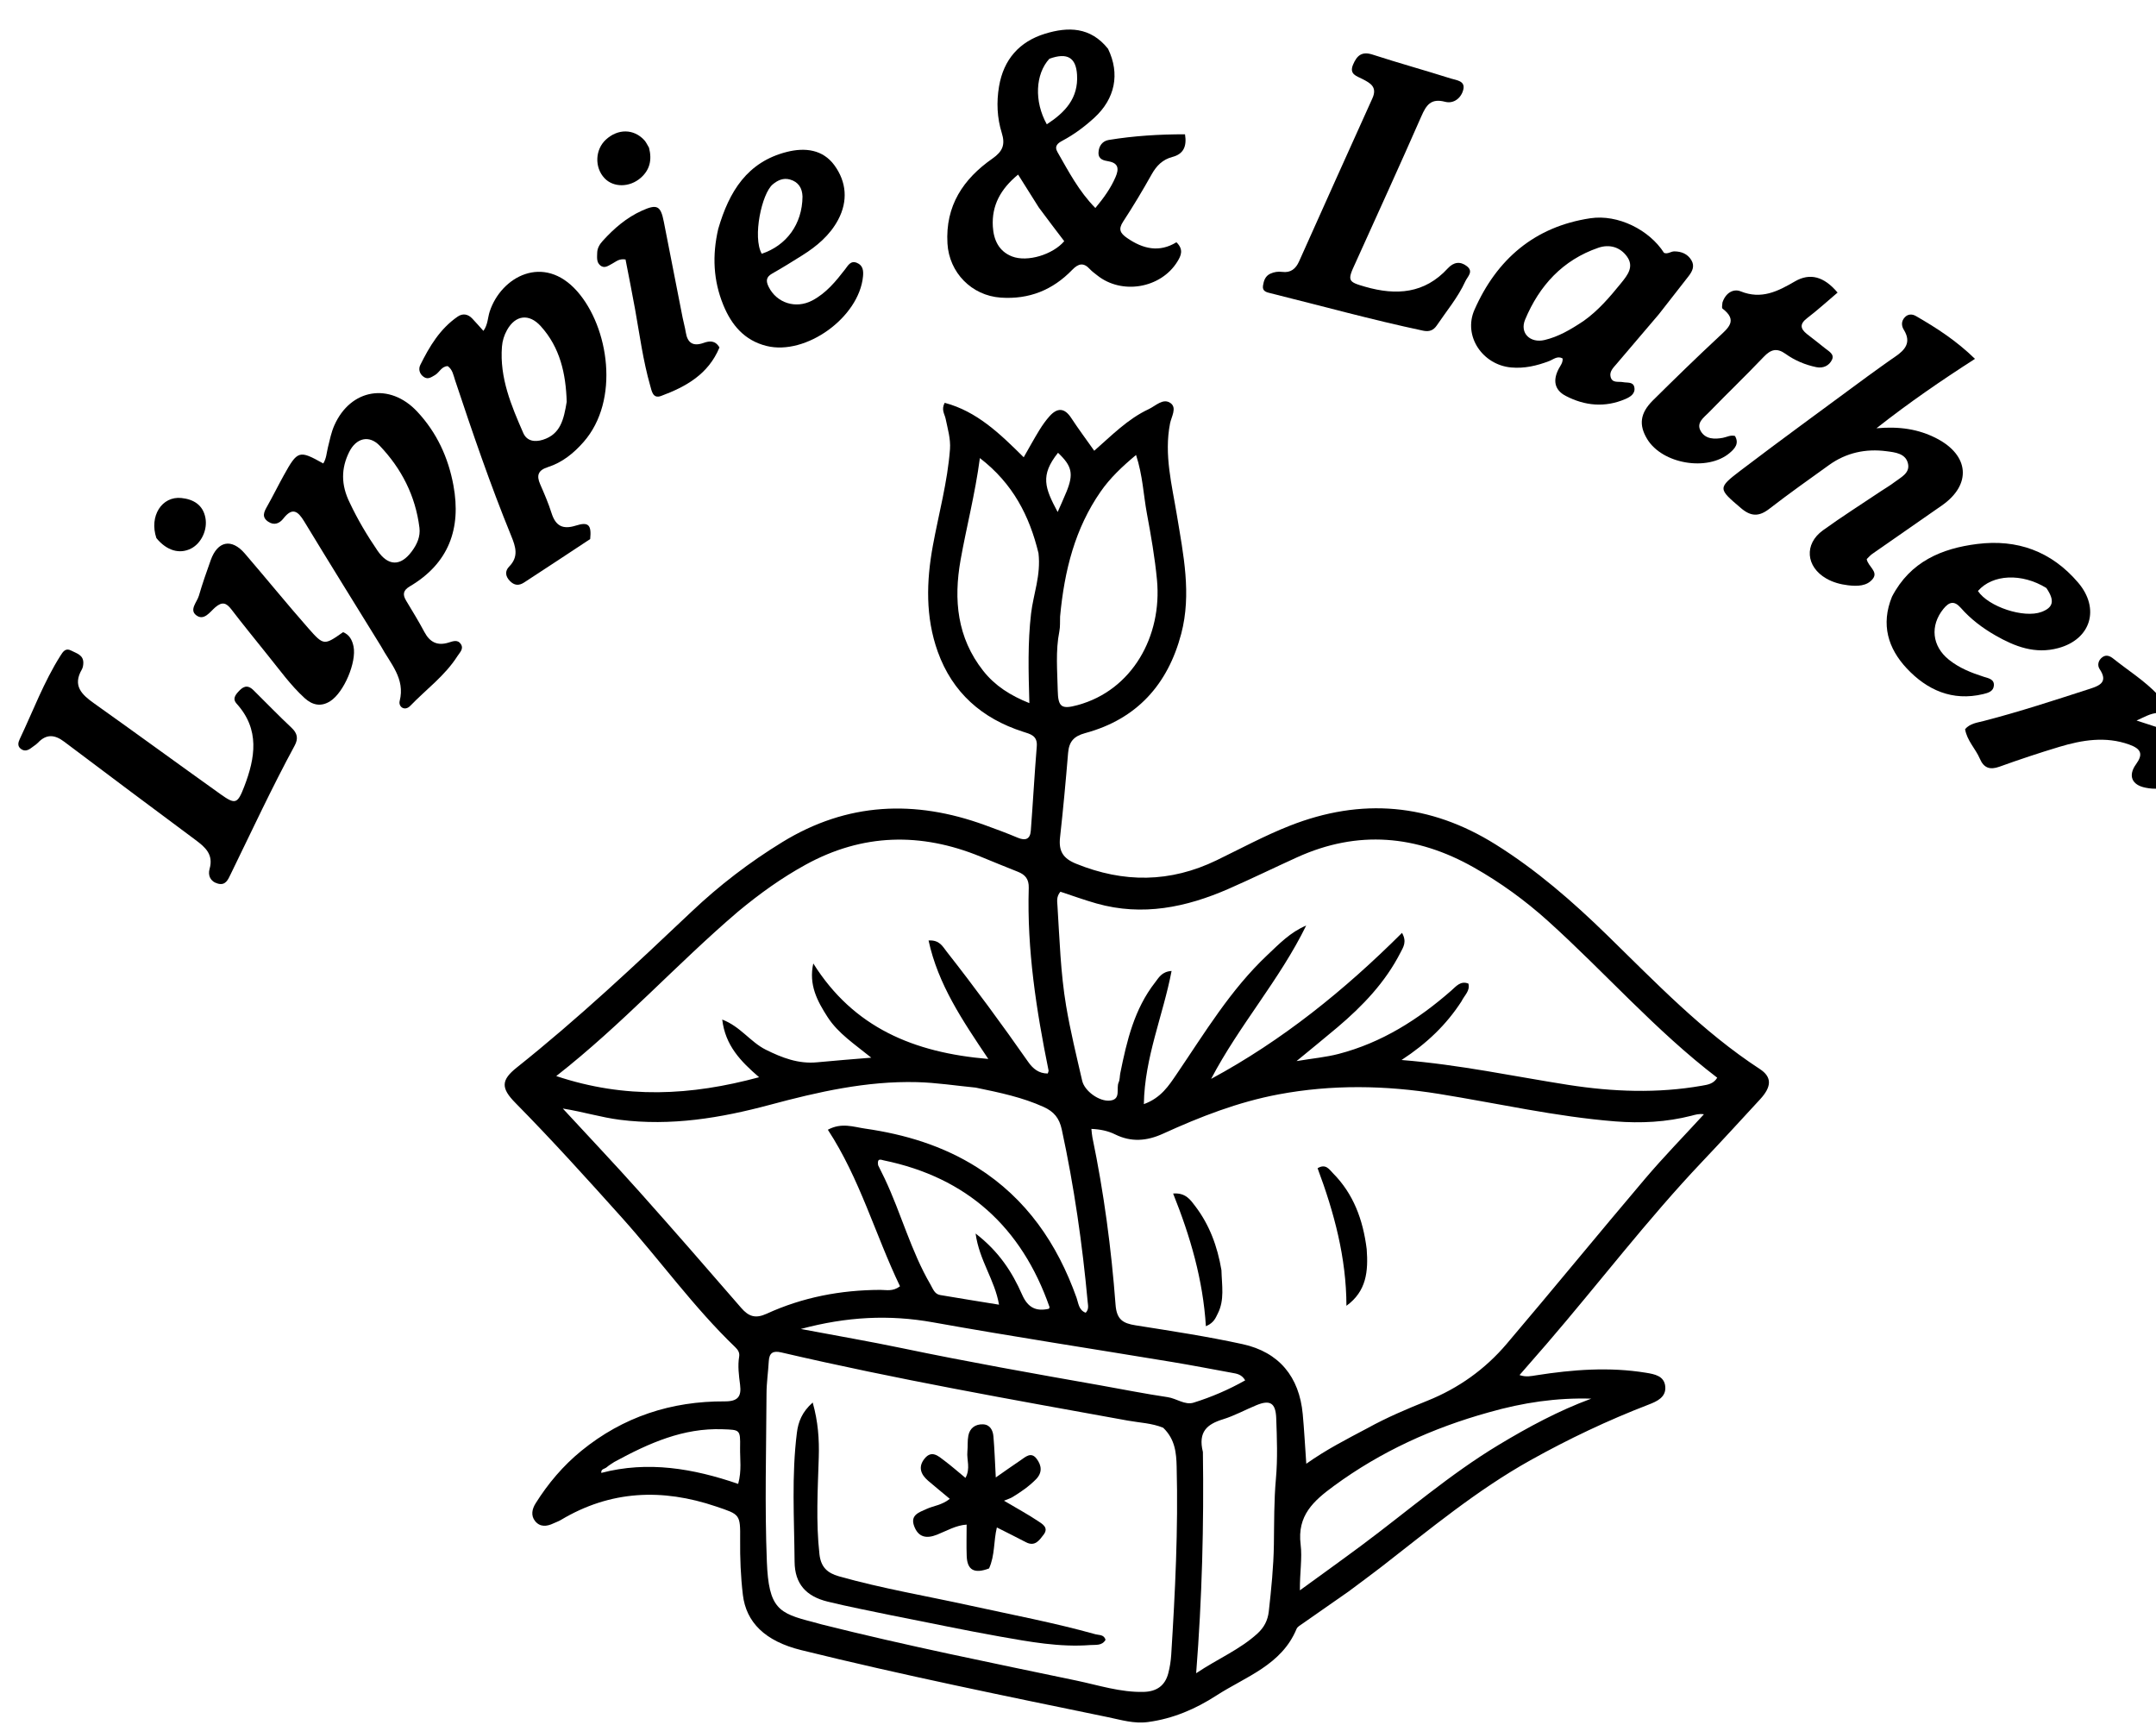 <svg version="1.1" id="Layer_1" xmlns="http://www.w3.org/2000/svg" xmlns:xlink="http://www.w3.org/1999/xlink" x="0px" y="0px"
	 width="100%" viewBox="0 0 800 640" enable-background="new 0 0 800 640" xml:space="preserve">
<path fill="#000000" opacity="1" stroke="none" 
	d="
M801,292.531 
	C799.366,292.752 797.72,292.564 796.099,292.245 
	C790.966,291.235 789.567,287.721 792.597,283.533 
	C795.251,279.867 794.609,277.862 790.025,276.224 
	C781.294,273.105 772.634,274.538 764.114,277.099 
	C756.644,279.345 749.233,281.816 741.893,284.46 
	C738.355,285.734 736.098,284.899 734.667,281.555 
	C733.052,277.778 729.845,274.774 729.161,270.518 
	C731.025,268.387 733.585,268.137 735.953,267.527 
	C749.308,264.086 762.398,259.774 775.513,255.545 
	C779.239,254.344 782.254,252.978 779.092,248.26 
	C778.13,246.824 778.56,244.948 780.122,243.81 
	C781.601,242.734 783.027,243.455 784.225,244.415 
	C789.669,248.775 795.659,252.466 800.731,257.806 
	C801,260.042 801,262.083 800.697,264.484 
	C797.76,264.695 795.703,266.055 792.782,267.324 
	C796.063,268.392 798.531,269.196 801,270 
	C801,277.354 801,284.708 801,292.531 
z"/>
<path fill="#000000" opacity="1" stroke="none" 
	d="
M500.41,590.459 
	C494.523,594.581 488.91,598.47 483.317,602.389 
	C482.509,602.956 481.442,603.52 481.103,604.338 
	C475.53,617.799 462.207,622.045 451.363,629.056 
	C443.699,634.01 435.307,637.663 425.953,638.904 
	C420.73,639.597 415.988,638.101 411.203,637.114 
	C373.127,629.259 335.018,621.529 297.264,612.208 
	C283.823,608.89 276.858,601.874 275.646,591.697 
	C274.837,584.898 274.57,578.102 274.636,571.266 
	C274.728,561.709 274.588,561.936 265.7,558.924 
	C245.705,552.147 226.472,552.922 208.074,563.951 
	C207.223,564.461 206.252,564.766 205.351,565.198 
	C202.88,566.384 200.371,566.627 198.538,564.323 
	C196.906,562.271 197.431,559.856 198.74,557.771 
	C203.379,550.383 208.948,543.795 215.734,538.263 
	C231.22,525.64 249.116,519.822 268.914,519.931 
	C273.831,519.958 275.168,518.117 274.612,513.759 
	C274.17,510.289 273.687,506.812 274.272,503.306 
	C274.521,501.811 273.779,500.748 272.783,499.792 
	C257.353,484.974 244.912,467.539 230.674,451.673 
	C217.765,437.287 204.812,422.953 191.24,409.185 
	C185.851,403.717 185.863,400.758 191.736,396.081 
	C214.448,377.997 235.575,358.153 256.633,338.213 
	C266.928,328.465 278.138,319.879 290.289,312.431 
	C314.401,297.653 339.464,296.653 365.496,306.139 
	C369.562,307.62 373.631,309.109 377.613,310.796 
	C380.49,312.015 382.247,311.36 382.487,308.219 
	C383.285,297.782 383.856,287.327 384.703,276.894 
	C385.028,272.895 382.294,272.345 379.56,271.466 
	C364.352,266.575 353.406,256.95 347.973,241.816 
	C343.358,228.958 343.717,215.663 346.155,202.41 
	C348.343,190.507 351.592,178.789 352.498,166.665 
	C352.786,162.813 351.641,159.102 350.881,155.358 
	C350.533,153.639 349.158,152.013 350.534,149.45 
	C362.443,152.604 370.973,160.844 379.853,169.655 
	C381.89,166.1 383.683,162.811 385.64,159.623 
	C386.764,157.792 388.019,156.004 389.452,154.41 
	C392.314,151.229 394.97,151.234 397.472,155.053 
	C400.104,159.072 402.985,162.929 406.026,167.237 
	C412.52,161.554 418.462,155.428 426.227,151.804 
	C428.836,150.586 431.572,147.589 434.335,149.551 
	C436.803,151.302 434.642,154.623 434.162,157.058 
	C431.869,168.701 434.852,179.877 436.7,191.156 
	C439.093,205.759 442.191,220.371 438.303,235.14 
	C433.341,253.988 421.782,266.823 402.71,271.978 
	C398.381,273.148 396.671,275.197 396.323,279.383 
	C395.459,289.814 394.5,300.24 393.342,310.642 
	C392.787,315.633 394.296,318.425 399.277,320.448 
	C416.955,327.63 434.227,327.511 451.437,319.173 
	C460.425,314.818 469.204,310.053 478.535,306.377 
	C505.2,295.872 530.589,298.082 554.911,313.275 
	C570.129,322.781 583.558,334.487 596.335,346.945 
	C614.342,364.503 631.72,382.734 652.97,396.606 
	C657.57,399.608 657.428,403.164 653.088,407.869 
	C645.973,415.584 638.887,423.327 631.664,430.94 
	C611.23,452.476 593.279,476.126 573.925,498.58 
	C570.69,502.333 567.418,506.053 563.829,510.173 
	C566.271,511.005 568.14,510.549 570.05,510.25 
	C583.571,508.133 597.119,507.085 610.746,509.31 
	C613.987,509.838 617.477,510.487 617.896,514.305 
	C618.343,518.375 614.844,519.93 611.703,521.139 
	C596.599,526.951 582.028,533.874 567.9,541.759 
	C548.012,552.858 530.566,567.354 512.68,581.246 
	C508.735,584.309 504.689,587.242 500.41,590.459 
M507.43,529.861 
	C514.584,525.903 522.101,522.725 529.669,519.685 
	C541.19,515.057 551.05,508.02 559.028,498.634 
	C576.282,478.333 593.137,457.693 610.375,437.379 
	C617.328,429.186 624.858,421.483 632.254,413.415 
	C630.443,413.113 629.046,413.589 627.596,413.96 
	C618.309,416.336 608.838,416.806 599.346,416.052 
	C577.29,414.301 555.714,409.354 533.923,405.85 
	C514.041,402.654 494.268,402.31 474.405,406.034 
	C459.382,408.851 445.326,414.339 431.534,420.625 
	C425.55,423.352 419.772,423.834 413.8,420.89 
	C411.117,419.567 408.248,418.977 404.971,418.838 
	C405.111,420.057 405.147,421.03 405.342,421.969 
	C409.606,442.48 412.361,463.22 413.935,484.08 
	C414.347,489.553 416.647,490.97 421.336,491.711 
	C434.615,493.812 447.934,495.828 461.059,498.695 
	C474.636,501.66 482.106,510.846 483.388,524.622 
	C483.922,530.358 484.219,536.116 484.708,543.07 
	C492.144,537.8 499.496,534.068 507.43,529.861 
M542.243,371.599 
	C536.701,380.126 529.533,387.089 520.052,393.276 
	C541.813,395.023 561.77,399.369 581.914,402.508 
	C598.444,405.084 615.004,405.726 631.574,402.801 
	C633.645,402.435 635.79,402.169 637.193,399.849 
	C614.266,382.346 595.508,360.728 574.358,341.679 
	C565.925,334.084 556.772,327.434 546.856,321.827 
	C525.602,309.808 503.823,307.861 481.335,318.055 
	C472.844,321.903 464.467,326.008 455.929,329.745 
	C440.17,336.643 423.943,340.026 406.874,335.204 
	C402.299,333.911 397.824,332.269 393.473,330.843 
	C391.927,332.683 392.276,334.43 392.378,336.028 
	C393.171,348.458 393.522,360.949 395.599,373.242 
	C397.174,382.564 399.434,391.776 401.559,400.998 
	C402.433,404.792 407.857,408.734 411.825,408.341 
	C416.142,407.913 414.043,403.861 415.087,401.563 
	C415.55,400.542 415.465,399.282 415.695,398.144 
	C418.105,386.19 420.883,374.362 428.622,364.469 
	C429.97,362.746 431.064,360.485 434.722,360.24 
	C431.549,376.847 424.705,392.316 424.437,409.646 
	C430.831,407.326 433.697,402.788 436.675,398.408 
	C447.063,383.13 456.596,367.218 470.214,354.382 
	C474.617,350.231 478.787,345.854 484.669,343.391 
	C474.81,363.549 459.816,380.389 449.396,400.281 
	C475.836,386.009 498.899,367.371 520.229,346.107 
	C522.118,349.436 520.686,351.415 519.636,353.465 
	C513.986,364.504 505.608,373.247 496.261,381.155 
	C491.614,385.087 486.874,388.91 481.086,393.68 
	C487.233,392.659 492.054,392.225 496.676,391.025 
	C512.659,386.873 526.219,378.295 538.521,367.511 
	C540.288,365.962 541.954,363.765 544.868,364.932 
	C545.531,367.644 543.502,369.09 542.243,371.599 
M431.612,529.717 
	C427.398,527.985 422.863,527.856 418.46,527.058 
	C375.477,519.27 332.452,511.686 289.89,501.765 
	C286.91,501.071 285.435,501.863 285.263,505.015 
	C285.044,509.003 284.441,512.981 284.422,516.965 
	C284.326,537.796 283.726,558.653 284.549,579.452 
	C285.235,596.772 288.92,598.551 301.573,601.773 
	C302.7,602.061 303.811,602.413 304.939,602.696 
	C336.213,610.554 367.82,616.91 399.37,623.51 
	C407.629,625.237 415.76,627.936 424.381,627.716 
	C429.188,627.594 432.307,625.411 433.508,620.784 
	C434.089,618.544 434.45,616.211 434.594,613.9 
	C436.053,590.639 437.208,567.362 436.602,544.047 
	C436.473,539.111 436.068,534.025 431.612,529.717 
M273.774,338.286 
	C251.035,357.708 230.963,380.018 206.401,399.239 
	C232.103,407.812 256.332,406.511 281.667,399.668 
	C274.743,393.698 269.142,387.89 267.987,378.27 
	C274.746,380.845 278.457,386.617 284.144,389.448 
	C290.205,392.465 296.289,394.805 303.226,394.124 
	C309.615,393.497 316.02,393.026 323.29,392.413 
	C317.067,387.356 311.008,383.43 307.07,377.325 
	C303.258,371.415 300.007,365.328 301.777,357.452 
	C316.71,381.242 339.021,390.564 366.719,392.888 
	C357.05,378.48 348.075,365.227 344.549,348.933 
	C348.635,348.67 349.772,351.156 351.251,353.039 
	C361.742,366.397 371.797,380.079 381.527,394 
	C383.3,396.536 385.508,398.304 388.785,398.286 
	C388.926,397.76 389.131,397.427 389.074,397.147 
	C384.529,374.804 381.04,352.339 381.723,329.439 
	C381.819,326.196 380.455,324.523 377.678,323.431 
	C373.033,321.603 368.42,319.693 363.8,317.802 
	C341.71,308.764 320.074,309.204 298.932,320.817 
	C290.138,325.648 282.021,331.437 273.774,338.286 
M362.031,403.519 
	C354.747,402.812 347.474,401.668 340.177,401.485 
	C321.537,401.018 303.547,405.107 285.669,409.906 
	C267.418,414.805 248.975,417.876 229.934,415.446 
	C223.079,414.571 216.47,412.507 208.833,411.282 
	C218.696,421.968 228.069,431.855 237.138,442.013 
	C249.896,456.305 262.479,470.754 275.018,485.238 
	C277.801,488.453 280.313,489.324 284.495,487.407 
	C297.822,481.295 311.966,478.614 326.633,478.566 
	C328.858,478.558 331.288,479.272 333.952,477.225 
	C324.764,458.093 319.095,437.357 307.182,419.152 
	C312.276,416.394 316.681,418.106 320.979,418.725 
	C335.775,420.854 349.869,425.081 362.629,433.157 
	C380.896,444.717 392.317,461.452 399.464,481.492 
	C400.176,483.489 400.26,486.11 402.863,487.044 
	C404.114,485.725 403.713,484.323 403.598,483.077 
	C401.624,461.569 398.557,440.235 393.991,419.104 
	C393.066,414.821 391.081,412.437 387.268,410.703 
	C379.46,407.151 371.186,405.409 362.031,403.519 
M393.355,228.748 
	C393.278,230.578 393.436,232.455 393.083,234.23 
	C391.633,241.511 392.33,248.852 392.481,256.151 
	C392.609,262.385 393.904,263.22 399.833,261.612 
	C420.133,256.11 431.282,236.006 429.303,215.129 
	C428.522,206.886 427.083,198.686 425.567,190.536 
	C424.278,183.608 424.04,176.457 421.541,168.797 
	C416.292,173.183 411.877,177.378 408.391,182.4 
	C398.923,196.042 394.952,211.556 393.355,228.748 
M446.345,538.711 
	C446.732,565.79 446.039,592.841 443.844,620.791 
	C451.846,615.421 460.04,612.046 466.602,606.05 
	C469.011,603.848 470.417,601.241 470.796,597.845 
	C471.716,589.593 472.559,581.352 472.684,573.038 
	C472.806,564.893 472.707,556.759 473.441,548.602 
	C474.109,541.17 473.825,533.625 473.551,526.144 
	C473.343,520.468 471.238,519.27 466.195,521.35 
	C462.043,523.062 458.055,525.267 453.787,526.581 
	C448.003,528.361 444.464,531.142 446.345,538.711 
M552.32,524.028 
	C531.621,529.786 512.384,538.522 494.97,551.294 
	C487.431,556.823 481.261,562.25 482.611,573.053 
	C483.242,578.097 482.278,583.463 482.336,590.04 
	C490.685,583.96 498.07,578.679 505.352,573.26 
	C522.167,560.746 538.044,546.947 556.067,536.092 
	C567.06,529.471 578.336,523.384 590.454,518.918 
	C577.688,518.54 565.279,520.318 552.32,524.028 
M385.336,205.218 
	C381.995,191.44 375.888,179.418 363.592,169.955 
	C361.788,183.501 358.605,195.531 356.43,207.758 
	C353.801,222.534 355.134,236.596 364.827,248.884 
	C369.21,254.44 374.906,258.048 381.954,260.87 
	C381.616,249.162 381.327,238.411 382.583,227.662 
	C383.428,220.433 386.289,213.483 385.336,205.218 
M408.269,513.979 
	C416.6,515.469 424.906,517.127 433.274,518.365 
	C436.574,518.853 439.673,521.408 442.891,520.404 
	C449.496,518.341 455.891,515.604 462.04,512.132 
	C460.727,509.875 458.897,509.654 457.125,509.331 
	C449.779,507.995 442.448,506.564 435.082,505.344 
	C405.432,500.433 375.715,495.897 346.136,490.594 
	C329.957,487.694 314.239,488.481 297.151,493.068 
	C310.655,495.615 322.851,497.715 334.959,500.24 
	C359.021,505.257 383.213,509.563 408.269,513.979 
M325.831,432.307 
	C326.641,433.95 327.472,435.582 328.256,437.236 
	C334.382,450.161 338.013,464.164 345.273,476.601 
	C346.192,478.175 346.752,480.114 348.845,480.471 
	C355.985,481.691 363.141,482.823 370.695,484.054 
	C369.114,474.813 363.37,467.665 362.004,457.655 
	C370.618,464.286 375.566,471.921 379.241,480.293 
	C381.395,485.201 384.438,486.641 389.225,485.57 
	C389.338,485.23 389.473,485.044 389.43,484.92 
	C379.067,455.319 358.814,436.879 327.913,430.513 
	C327.029,430.331 325.357,429.457 325.831,432.307 
M227.942,542.403 
	C226.983,543.058 225.951,543.63 225.088,544.393 
	C224.386,545.015 222.908,544.957 223.117,546.468 
	C240.4,541.938 257.192,544.802 273.908,550.546 
	C275.269,545.61 274.543,541.303 274.616,537.065 
	C274.732,530.325 274.576,530.502 268.093,530.27 
	C253.55,529.751 240.913,535.347 227.942,542.403 
M395.765,182.362 
	C398.419,175.769 397.785,172.904 392.583,167.989 
	C385.877,176.405 387.682,181.022 392.449,189.962 
	C393.515,187.576 394.521,185.328 395.765,182.362 
z"/>
<path fill="#000000" opacity="1" stroke="none" 
	d="
M411.146,18.103 
	C415.661,27.418 413.751,36.667 406.012,43.73 
	C402.437,46.992 398.569,49.887 394.28,52.17 
	C392.51,53.112 391.092,54.167 392.394,56.435 
	C396.51,63.604 400.326,70.981 406.444,77.173 
	C409.546,73.45 412.147,69.843 413.935,65.683 
	C415.195,62.752 415.142,60.507 411.277,59.842 
	C409.486,59.534 407.519,59.13 407.609,56.603 
	C407.699,54.111 409.126,52.3 411.397,51.927 
	C420.721,50.397 430.124,49.819 439.709,49.824 
	C440.437,54.362 439.116,57.155 435.053,58.221 
	C431.399,59.18 429.127,61.481 427.311,64.723 
	C423.977,70.674 420.468,76.541 416.731,82.245 
	C414.845,85.124 415.733,86.57 418.199,88.285 
	C424.113,92.399 430.21,93.773 436.517,89.879 
	C439.318,92.594 438.214,94.882 436.877,97.052 
	C430.737,107.011 416.221,109.468 407.095,102.131 
	C406.187,101.401 405.206,100.727 404.427,99.874 
	C402.081,97.308 400.174,97.72 397.835,100.136 
	C390.618,107.593 381.876,111.15 371.323,110.42 
	C360.522,109.674 352.193,101.128 351.561,90.348 
	C350.739,76.331 357.424,66.398 368.247,58.836 
	C372.049,56.18 373.078,53.683 371.719,49.332 
	C369.974,43.741 369.716,37.904 370.699,32.074 
	C372.387,22.067 378.235,15.437 387.764,12.51 
	C396.289,9.89 404.615,9.913 411.146,18.103 
M385.457,76.978 
	C383.006,73.084 380.554,69.19 377.773,64.773 
	C371.298,70.105 367.931,76.204 368.401,84.068 
	C368.694,88.979 370.598,93.232 375.535,95.148 
	C381.224,97.356 390.69,94.439 394.892,89.482 
	C391.868,85.517 388.849,81.557 385.457,76.978 
M389.378,21.802 
	C384.163,27.48 383.683,37.626 388.422,46.117 
	C395.16,41.738 400.188,36.491 399.644,27.723 
	C399.254,21.432 396.097,19.356 389.378,21.802 
z"/>
<path fill="#000000" opacity="1" stroke="none" 
	d="
M218.995,199.995 
	C210.671,205.534 202.582,210.796 194.513,216.087 
	C192.544,217.378 190.848,217.264 189.177,215.529 
	C187.485,213.773 187.317,211.847 188.93,210.205 
	C192.543,206.525 191.359,202.9 189.679,198.794 
	C181.929,179.846 175.322,160.477 168.857,141.06 
	C168.24,139.204 167.955,137.15 166.149,135.841 
	C163.809,135.883 163.067,138.203 161.39,139.165 
	C160.077,139.919 158.807,140.909 157.266,139.865 
	C155.662,138.78 155.191,136.957 155.943,135.433 
	C159.348,128.534 163.284,121.967 169.808,117.475 
	C171.688,116.18 173.622,116.488 175.217,118.169 
	C176.571,119.596 177.861,121.083 179.376,122.762 
	C181.053,120.457 180.959,117.862 181.709,115.577 
	C185.953,102.66 201.735,93.987 214.18,108.089 
	C225.919,121.392 230.094,148.525 216.559,163.961 
	C212.843,168.199 208.617,171.601 203.268,173.314 
	C199.669,174.468 199.001,176.387 200.433,179.661 
	C201.965,183.164 203.494,186.694 204.643,190.333 
	C206.147,195.101 208.779,196.553 213.679,195 
	C218.37,193.513 219.522,194.742 218.995,199.995 
M210.281,149.066 
	C209.965,138.716 207.857,128.965 200.642,121.004 
	C196.315,116.23 191.25,116.848 188.121,122.48 
	C187.066,124.378 186.422,126.424 186.251,128.628 
	C185.358,140.174 189.701,150.454 194.162,160.645 
	C195.454,163.597 198.318,164.143 201.435,163.161 
	C208.008,161.091 209.205,155.592 210.281,149.066 
z"/>
<path fill="#000000" opacity="1" stroke="none" 
	d="
M692.797,139.756 
	C696.475,137.126 699.819,134.641 703.263,132.301 
	C706.954,129.792 709.293,126.998 706.441,122.388 
	C705.506,120.875 705.441,119.195 706.751,117.757 
	C707.956,116.435 709.549,116.469 710.883,117.238 
	C718.492,121.617 725.859,126.345 732.83,133.14 
	C720.247,141.23 708.422,149.334 696.274,158.892 
	C704.827,158.135 711.915,159.205 718.602,162.663 
	C730.74,168.939 731.643,179.788 720.568,187.523 
	C711.97,193.529 703.335,199.482 694.738,205.49 
	C693.946,206.043 693.311,206.819 692.657,207.441 
	C693.12,210.156 697.013,212.014 694.959,214.701 
	C692.796,217.531 689.115,217.552 685.716,217.145 
	C682.889,216.806 680.146,216.069 677.659,214.639 
	C670.081,210.279 669.361,201.854 676.402,196.767 
	C683.418,191.698 690.744,187.059 697.938,182.238 
	C699.598,181.125 701.349,180.132 702.927,178.915 
	C705.248,177.127 708.692,175.607 708.008,172.153 
	C707.225,168.195 703.174,167.828 699.982,167.407 
	C692.296,166.393 685.058,167.948 678.672,172.539 
	C671.237,177.884 663.752,183.172 656.515,188.776 
	C652.681,191.745 649.698,191.68 645.972,188.501 
	C637.536,181.303 637.213,181.146 645.953,174.497 
	C661.33,162.8 676.974,151.456 692.797,139.756 
z"/>
<path fill="#000000" opacity="1" stroke="none" 
	d="
M141.304,239.655 
	C131.671,224.045 122.173,208.779 112.849,193.408 
	C110.513,189.557 108.445,188.16 105.157,192.371 
	C103.718,194.215 101.704,195.083 99.457,193.511 
	C97.016,191.804 97.965,189.91 99.121,187.868 
	C101.251,184.102 103.161,180.212 105.26,176.428 
	C110.449,167.074 110.968,166.927 119.945,171.954 
	C121.117,170.117 121.185,167.975 121.683,165.956 
	C122.356,163.223 122.914,160.402 124.043,157.849 
	C130.086,144.179 144.617,141.814 154.806,152.71 
	C162.077,160.485 166.347,169.756 168.253,180.11 
	C171.205,196.144 166.505,209.028 152.061,217.555 
	C149.596,219.01 149.32,220.551 150.684,222.829 
	C152.993,226.685 155.365,230.512 157.47,234.479 
	C159.502,238.31 162.344,239.704 166.51,238.386 
	C168.092,237.886 169.896,237.191 171.028,239.003 
	C172.142,240.787 170.601,242.063 169.722,243.446 
	C165.099,250.719 158.121,255.766 152.254,261.855 
	C150.157,264.031 147.768,262.199 148.302,260.081 
	C150.406,251.724 144.896,246.262 141.304,239.655 
M129.829,186.631 
	C132.745,192.815 136.23,198.667 140.084,204.308 
	C144.008,210.05 148.614,210.204 152.777,204.599 
	C154.691,202.022 156.052,199.139 155.638,195.794 
	C154.176,184.001 148.995,173.87 140.916,165.393 
	C136.961,161.244 132.15,162.488 129.561,167.709 
	C126.584,173.71 126.44,179.852 129.829,186.631 
z"/>
<path fill="#000000" opacity="1" stroke="none" 
	d="
M615.565,116.547 
	C610.161,122.902 604.984,128.982 599.803,135.059 
	C598.614,136.454 597.114,137.856 597.63,139.846 
	C598.256,142.261 600.566,141.445 602.255,141.783 
	C603.804,142.093 606.006,141.557 606.429,143.668 
	C606.909,146.066 604.912,147.273 603.079,148.057 
	C595.541,151.284 588.057,150.586 580.954,146.872 
	C576.785,144.692 576.115,141.07 578.418,136.754 
	C579.039,135.592 579.951,134.56 579.819,132.994 
	C577.898,131.897 576.398,133.36 574.825,133.962 
	C570.26,135.708 565.617,136.787 560.686,136.333 
	C550.092,135.358 542.836,124.645 547.106,114.954 
	C555.365,96.21 569.413,84.085 590.102,80.976 
	C600.345,79.436 611.994,85.274 617.448,93.815 
	C618.821,94.395 619.982,93.256 621.272,93.265 
	C623.911,93.284 626.203,94.197 627.605,96.543 
	C628.93,98.759 627.93,100.706 626.538,102.497 
	C622.964,107.095 619.374,111.68 615.565,116.547 
M587.583,119.098 
	C593.072,115.219 597.362,110.16 601.556,104.991 
	C603.945,102.047 606.396,98.939 603.726,95.206 
	C601.176,91.641 597.191,90.51 593.06,91.93 
	C579.833,96.479 571.173,105.982 565.912,118.565 
	C563.805,123.606 567.83,127.411 573.148,126.145 
	C578.25,124.931 582.685,122.357 587.583,119.098 
z"/>
<path fill="#000000" opacity="1" stroke="none" 
	d="
M502.896,97.676 
	C499.847,104.187 500.15,104.551 506.565,106.391 
	C518.075,109.693 528.579,108.98 537.204,99.58 
	C539.341,97.251 541.785,96.825 544.279,98.749 
	C546.895,100.767 544.528,102.602 543.709,104.398 
	C540.996,110.351 536.776,115.339 533.155,120.711 
	C531.892,122.583 530.336,123.17 528.031,122.681 
	C509.018,118.653 490.291,113.463 471.437,108.79 
	C470.043,108.444 468.3,108.104 468.642,105.98 
	C468.936,104.148 469.467,102.407 471.387,101.534 
	C472.794,100.894 474.26,100.673 475.773,100.876 
	C478.929,101.3 480.811,99.703 482.018,97.015 
	C491.08,76.837 500.09,56.635 509.233,36.494 
	C511.169,32.227 508.435,30.811 505.51,29.301 
	C503.336,28.18 500.546,27.566 502.067,23.973 
	C503.478,20.639 505.285,18.949 509.314,20.258 
	C518.95,23.389 528.728,26.082 538.388,29.144 
	C540.375,29.774 543.774,29.957 542.973,33.237 
	C542.207,36.374 539.421,38.61 536.191,37.761 
	C530.93,36.379 529.213,39.02 527.39,43.175 
	C519.435,61.299 511.197,79.299 502.896,97.676 
z"/>
<path fill="#000000" opacity="1" stroke="none" 
	d="
M94.08,256.099 
	C98.938,260.908 103.456,265.575 108.184,270.019 
	C110.38,272.084 110.735,274.048 109.333,276.634 
	C100.844,292.289 93.354,308.443 85.542,324.437 
	C84.61,326.344 83.723,328.628 80.822,327.829 
	C78.011,327.055 77.089,324.758 77.77,322.363 
	C79.28,317.051 76.203,314.355 72.566,311.65 
	C56.279,299.533 40.01,287.391 23.801,275.169 
	C20.324,272.548 17.242,272.242 14.104,275.537 
	C13.423,276.251 12.533,276.763 11.748,277.381 
	C10.472,278.386 9.095,278.933 7.674,277.789 
	C6.392,276.756 6.752,275.41 7.35,274.152 
	C12.273,263.791 16.272,252.978 22.452,243.233 
	C23.36,241.802 24.316,240.268 26.403,241.369 
	C28.396,242.421 30.99,242.968 30.918,245.998 
	C30.898,246.812 30.748,247.722 30.35,248.411 
	C26.883,254.411 30.299,257.68 34.865,260.922 
	C50.6,272.097 66.176,283.496 81.89,294.701 
	C87.314,298.569 88.147,298.257 90.598,291.902 
	C94.728,281.192 96.493,270.641 87.788,261.059 
	C86.311,259.434 87.162,258.033 88.385,256.689 
	C89.995,254.92 91.64,253.685 94.08,256.099 
z"/>
<path fill="#000000" opacity="1" stroke="none" 
	d="
M702.038,221.377 
	C708.83,208.319 720.541,203.471 733.66,201.823 
	C748.43,199.967 761.146,204.474 771.11,216.158 
	C779.283,225.741 775.929,237.162 763.738,240.452 
	C755.125,242.776 747.657,239.893 740.435,235.762 
	C735.644,233.02 731.236,229.702 727.583,225.537 
	C725.135,222.747 723.244,223.291 721.138,225.882 
	C716.074,232.11 716.871,239.727 723.158,244.769 
	C726.998,247.848 731.447,249.605 736.068,251.088 
	C737.727,251.621 740.039,251.939 739.843,254.364 
	C739.669,256.513 737.739,257.075 735.869,257.521 
	C724.412,260.256 715.022,255.996 707.502,247.966 
	C700.639,240.637 697.805,231.746 702.038,221.377 
M759.318,218.159 
	C750.234,212.552 739.342,213.029 733.922,219.271 
	C737.831,225.137 751.003,229.474 757.508,227.036 
	C761.858,225.407 762.566,222.914 759.318,218.159 
z"/>
<path fill="#000000" opacity="1" stroke="none" 
	d="
M266.512,84.907 
	C270.543,71.049 277.28,60.08 291.961,56.365 
	C298.728,54.653 305.326,55.465 309.6,61.305 
	C314.091,67.442 314.727,74.57 310.984,81.571 
	C307.911,87.318 303.068,91.368 297.644,94.769 
	C293.978,97.068 290.305,99.364 286.535,101.485 
	C284.247,102.773 284.141,104.243 285.215,106.416 
	C288.18,112.417 295.271,114.712 301.383,111.494 
	C306.541,108.778 310.118,104.401 313.6,99.898 
	C314.652,98.537 315.621,96.553 317.959,97.518 
	C320.225,98.453 320.427,100.424 320.227,102.54 
	C318.782,117.757 299.017,132.01 284.396,128.346 
	C276.224,126.299 271.43,120.596 268.39,113.165 
	C264.691,104.12 264.211,94.805 266.512,84.907 
M297.777,72.926 
	C297.682,69.752 296.239,67.486 293.135,66.605 
	C290.705,65.915 288.628,66.822 286.719,68.416 
	C282.656,71.808 279.18,88.022 282.652,94.148 
	C291.808,91.088 297.684,83.207 297.777,72.926 
z"/>
<path fill="#000000" opacity="1" stroke="none" 
	d="
M639.127,112.24 
	C640.324,108.591 643.248,107.028 645.876,108.09 
	C653.576,111.204 659.662,108.1 665.987,104.419 
	C671.615,101.144 676.805,102.576 681.849,108.548 
	C678.108,111.715 674.466,115.042 670.56,118.024 
	C667.734,120.18 667.975,121.949 670.492,123.941 
	C672.71,125.695 674.973,127.394 677.162,129.183 
	C678.532,130.302 680.753,131.374 679.785,133.448 
	C678.761,135.643 676.537,136.755 673.931,136.215 
	C669.806,135.36 665.949,133.722 662.551,131.293 
	C659.318,128.981 657.078,129.628 654.45,132.391 
	C647.796,139.385 640.811,146.064 634.093,152.999 
	C632.247,154.906 629.17,156.896 631.166,160.107 
	C632.949,162.975 636.216,163.007 639.295,162.437 
	C640.741,162.17 642.083,161.312 643.769,161.748 
	C645.406,164.533 643.753,166.415 641.8,168.064 
	C633.579,175.007 616.82,172.16 611.21,162.914 
	C608.036,157.683 608.524,153.314 613.322,148.554 
	C621.357,140.583 629.477,132.693 637.753,124.976 
	C641.28,121.688 644.933,118.894 639.165,114.506 
	C638.824,114.247 639.039,113.256 639.127,112.24 
z"/>
<path fill="#000000" opacity="1" stroke="none" 
	d="
M99.14,242.823 
	C94.563,237.087 90.132,231.686 85.894,226.14 
	C84.006,223.669 82.485,223.077 79.859,225.34 
	C77.91,227.02 75.677,230.483 72.793,228.255 
	C70.154,226.217 73.106,223.397 73.801,221.013 
	C75.1,216.559 76.633,212.168 78.201,207.798 
	C80.753,200.69 85.941,199.661 90.843,205.366 
	C98.75,214.568 106.409,223.986 114.418,233.096 
	C120.135,239.599 120.315,239.441 127.308,234.543 
	C129.673,235.484 130.713,237.523 131.181,239.84 
	C132.365,245.7 127.617,256.893 122.544,260.139 
	C119.121,262.33 115.915,261.637 113.004,258.978 
	C107.814,254.237 103.763,248.52 99.14,242.823 
z"/>
<path fill="#000000" opacity="1" stroke="none" 
	d="
M266.962,128.918 
	C262.822,138.882 254.48,143.502 245.294,146.906 
	C242.24,148.038 241.834,145.086 241.267,143.103 
	C238.621,133.832 237.358,124.281 235.665,114.816 
	C234.54,108.527 233.263,102.265 232.107,96.266 
	C229.63,95.884 228.55,97.114 227.25,97.774 
	C225.794,98.513 224.347,99.817 222.701,98.437 
	C221.261,97.231 221.566,95.405 221.598,93.765 
	C221.634,92.007 222.55,90.576 223.678,89.333 
	C227.847,84.738 232.475,80.739 238.21,78.153 
	C243.791,75.637 245.15,76.304 246.31,82.252 
	C248.627,94.133 250.959,106.01 253.298,117.886 
	C253.651,119.677 254.17,121.438 254.453,123.238 
	C255.086,127.273 257.167,128.61 261.093,127.22 
	C263.189,126.477 265.372,126.172 266.962,128.918 
z"/>
<path fill="#000000" opacity="1" stroke="none" 
	d="
M240.816,54.788 
	C242.009,59.388 241.071,63.057 237.771,65.964 
	C233.635,69.606 227.585,69.625 224.278,66.08 
	C220.546,62.078 220.804,55.479 224.837,51.785 
	C229.281,47.715 235.097,47.753 239.014,51.937 
	C239.679,52.647 240.107,53.58 240.816,54.788 
z"/>
<path fill="#000000" opacity="1" stroke="none" 
	d="
M58.026,199.636 
	C55.282,191.464 60.076,184.004 67.323,184.769 
	C71.754,185.237 75.288,187.27 76.214,192.092 
	C77.081,196.601 74.669,201.595 70.895,203.516 
	C66.654,205.675 61.889,204.354 58.026,199.636 
z"/>
<path fill="#000000" opacity="1" stroke="none" 
	d="
M507.121,463.419 
	C507.733,471.67 507.069,479.059 499.607,484.465 
	C499.569,466.614 495.035,449.825 488.901,433.429 
	C491.958,431.602 493.237,433.895 494.624,435.295 
	C502.211,442.953 505.741,452.471 507.121,463.419 
z"/>
<path fill="#000000" opacity="1" stroke="none" 
	d="
M453.226,471.245 
	C453.371,476.953 454.434,482.306 451.864,487.349 
	C451.047,488.951 450.503,490.737 447.456,492.056 
	C446.376,474.822 441.723,458.866 435.296,442.817 
	C439.948,442.424 441.764,445.207 443.56,447.578 
	C448.77,454.46 451.723,462.339 453.226,471.245 
z"/>
<path fill="#000000" opacity="1" stroke="none" 
	d="
M330.877,599.334 
	C322.661,597.619 314.827,596.118 307.09,594.22 
	C299.132,592.269 294.908,587.662 294.839,579.421 
	C294.706,563.463 293.69,547.464 295.696,531.542 
	C296.202,527.527 297.591,523.875 301.556,520.347 
	C303.566,527.482 304.018,533.999 303.808,540.766 
	C303.437,552.712 302.729,564.668 304.062,576.633 
	C304.59,581.381 306.945,583.61 311.301,584.839 
	C327.299,589.354 343.679,592.11 359.884,595.672 
	C375.452,599.093 391.129,602.041 406.495,606.338 
	C407.823,606.709 409.632,606.378 410.223,608.387 
	C408.901,610.68 406.592,610.183 404.532,610.339 
	C393.133,611.198 381.983,609.12 370.871,607.154 
	C357.637,604.812 344.488,601.989 330.877,599.334 
z"/>
<path fill="#000000" opacity="1" stroke="none" 
	d="
M366.997,581.911 
	C361.478,584.009 358.898,582.492 358.704,577.33 
	C358.562,573.544 358.676,569.748 358.676,565.65 
	C354.705,565.9 351.264,567.972 347.667,569.399 
	C343.693,570.975 340.723,570.326 339.196,566.194 
	C337.676,562.079 341.05,561.105 343.753,559.867 
	C346.438,558.637 349.558,558.421 352.424,556.087 
	C349.645,553.772 347.003,551.609 344.405,549.395 
	C341.63,547.029 340.577,544.214 343.095,541.134 
	C345.742,537.896 348.181,540.236 350.402,541.907 
	C353.017,543.874 355.479,546.044 358.243,548.32 
	C360.182,544.818 358.66,541.637 358.956,538.588 
	C359.148,536.609 358.939,534.569 359.314,532.635 
	C359.863,529.803 361.949,528.348 364.732,528.445 
	C367.36,528.536 368.42,530.641 368.616,532.897 
	C369.033,537.689 369.186,542.504 369.492,548.158 
	C372.8,545.858 375.677,543.799 378.618,541.833 
	C380.493,540.58 382.556,538.471 384.64,541.213 
	C386.485,543.64 386.885,546.328 384.388,548.859 
	C381.788,551.494 378.784,553.559 375.653,555.465 
	C374.931,555.905 374.084,556.142 372.539,556.788 
	C377.745,559.865 381.528,561.912 385.09,564.292 
	C386.728,565.386 389.276,566.742 387.23,569.398 
	C385.658,571.437 384.043,573.944 380.689,572.187 
	C377.209,570.363 373.685,568.626 369.893,566.706 
	C368.644,571.879 369.218,576.979 366.997,581.911 
z"/>
</svg>